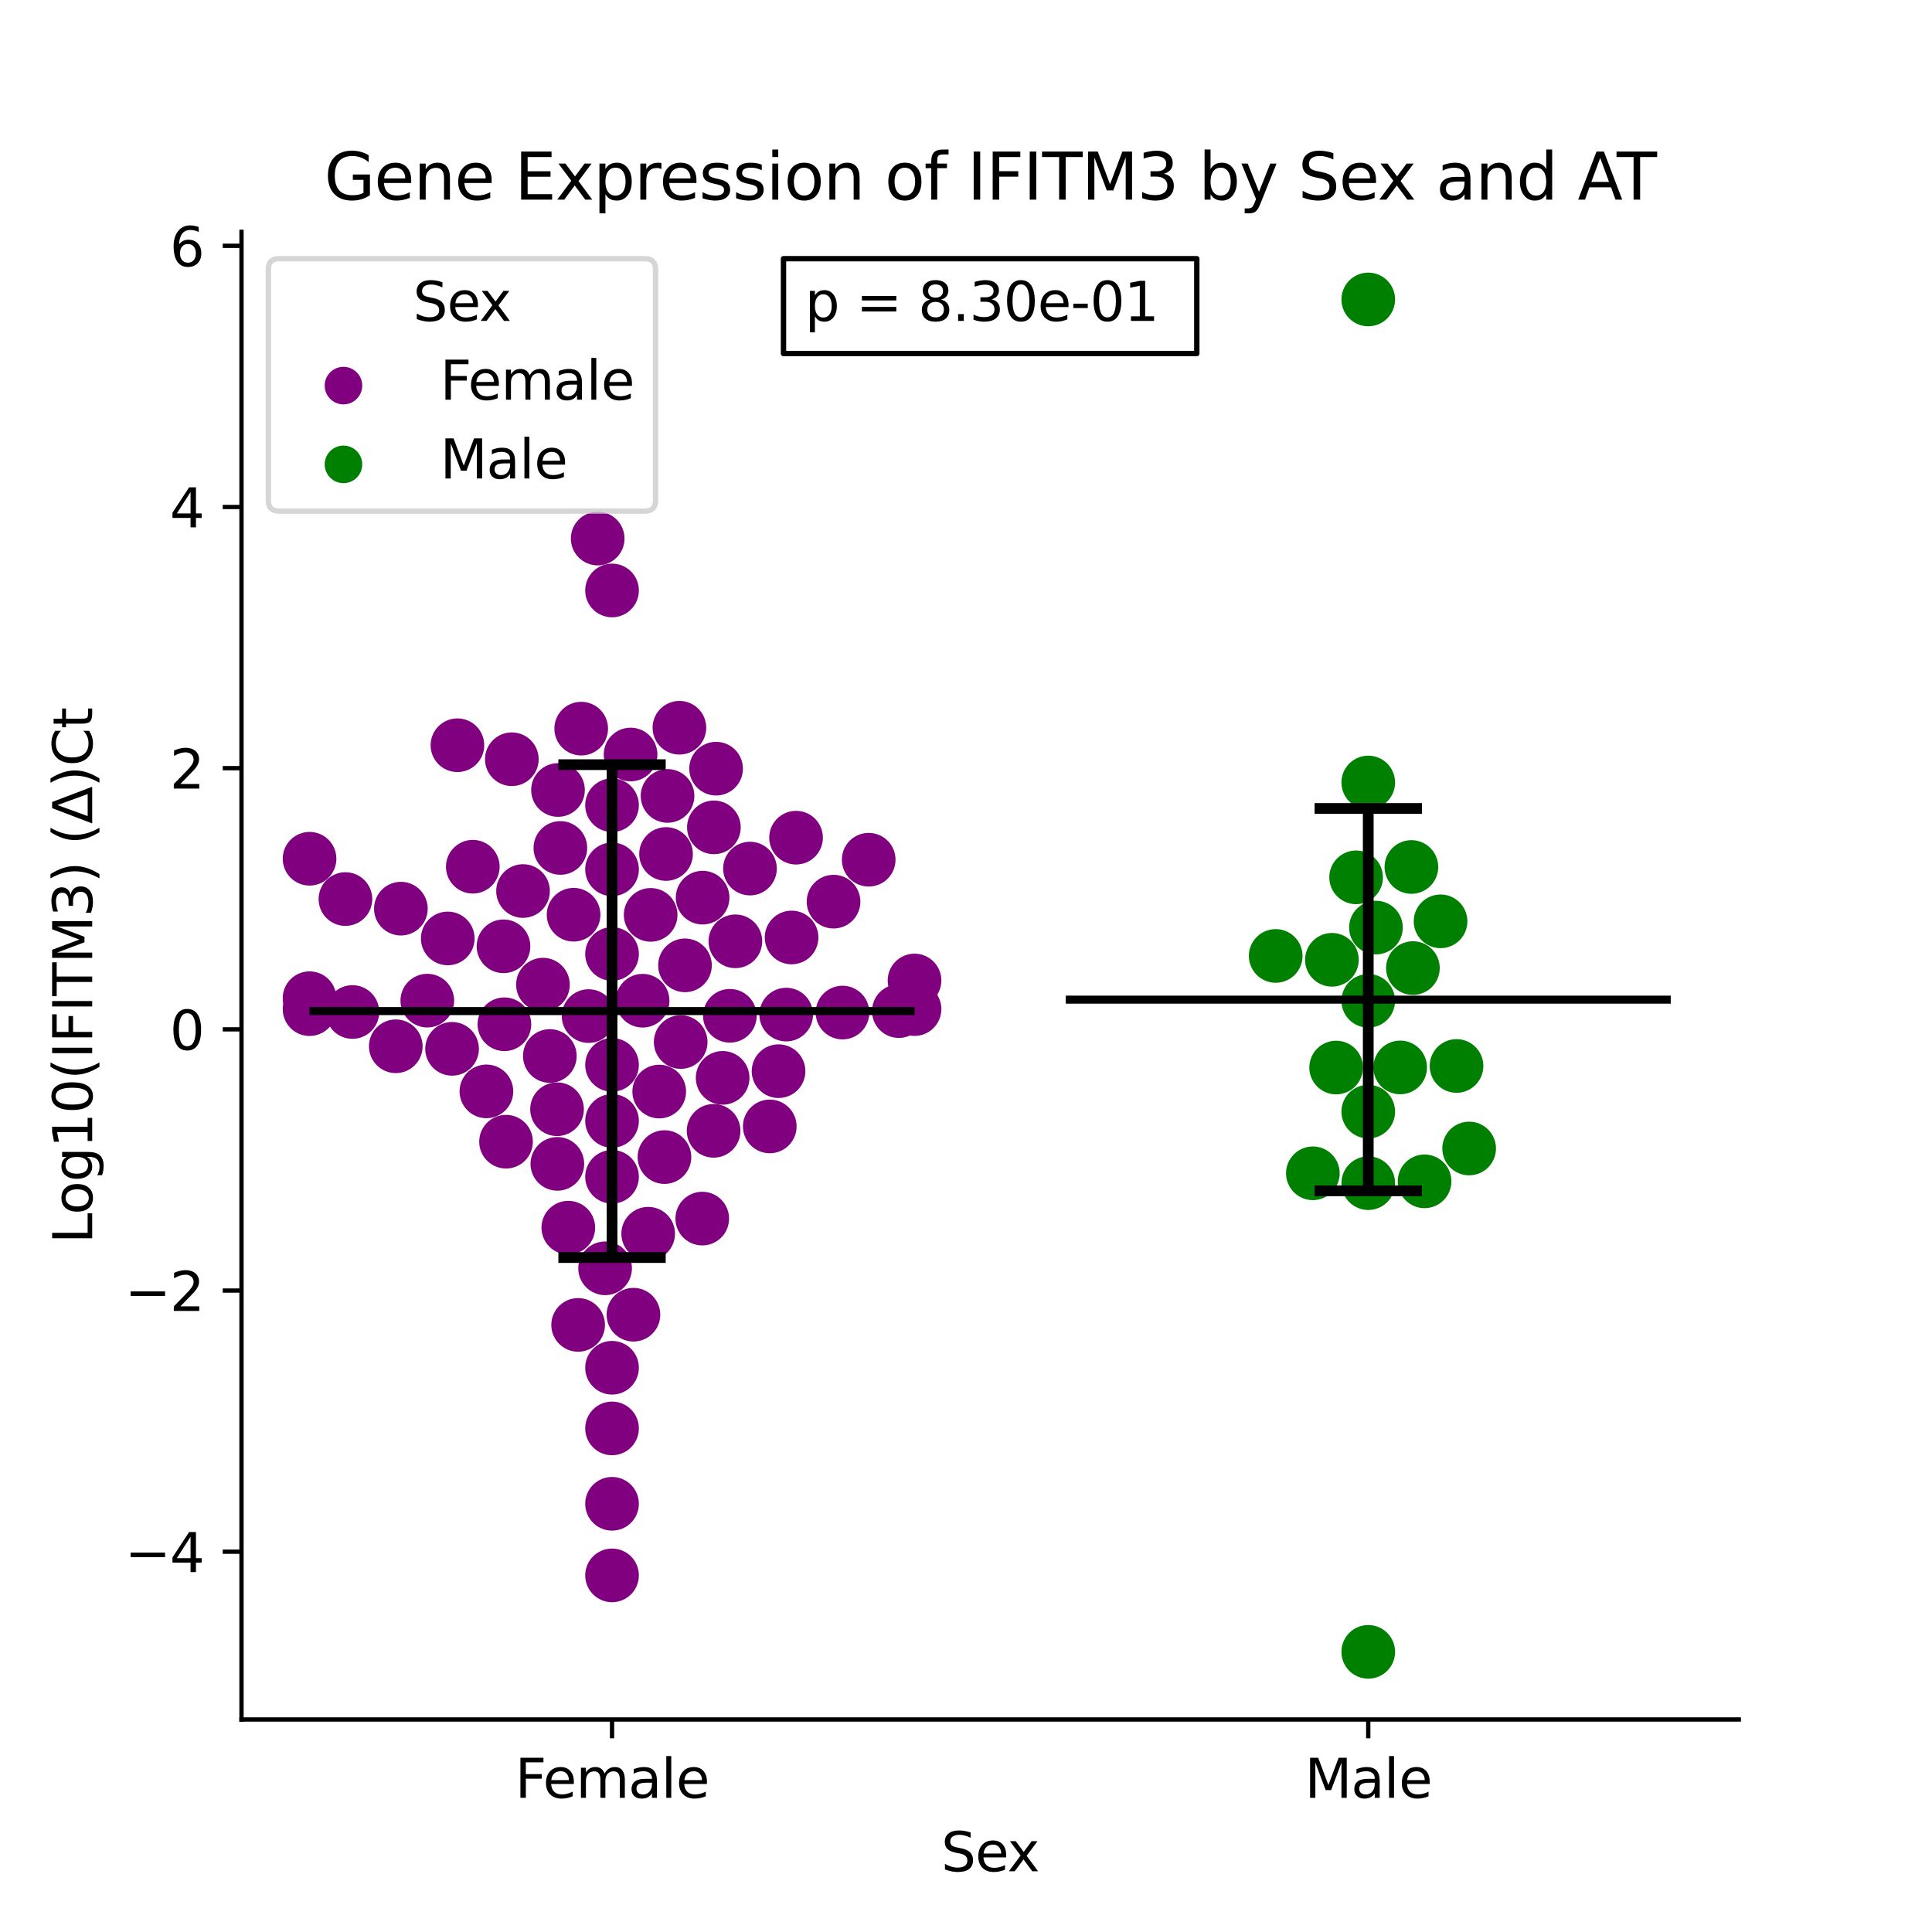 <?xml version="1.0" encoding="utf-8" standalone="no"?>
<!DOCTYPE svg PUBLIC "-//W3C//DTD SVG 1.1//EN"
  "http://www.w3.org/Graphics/SVG/1.1/DTD/svg11.dtd">
<svg xmlns:xlink="http://www.w3.org/1999/xlink" width="360pt" height="360pt" viewBox="0 0 360 360" xmlns="http://www.w3.org/2000/svg" version="1.1">
 <defs>
  <style type="text/css">*{stroke-linejoin: round; stroke-linecap: butt}</style>
 </defs>
 <g id="figure_1">
  <g id="patch_1">
   <path d="M 0 360 
L 360 360 
L 360 0 
L 0 0 
z
" style="fill: #ffffff"/>
  </g>
  <g id="axes_1">
   <g id="patch_2">
    <path d="M 45 320.4 
L 324 320.4 
L 324 43.2 
L 45 43.2 
z
" style="fill: #ffffff"/>
   </g>
   <g id="PathCollection_1">
    <defs>
     <path id="C0_0_97eb71731c" d="M 0 5 
C 1.326 5 2.598 4.473 3.536 3.536 
C 4.473 2.598 5 1.326 5 -0 
C 5 -1.326 4.473 -2.598 3.536 -3.536 
C 2.598 -4.473 1.326 -5 0 -5 
C -1.326 -5 -2.598 -4.473 -3.536 -3.536 
C -4.473 -2.598 -5 -1.326 -5 0 
C -5 1.326 -4.473 2.598 -3.536 3.536 
C -2.598 4.473 -1.326 5 0 5 
z
"/>
    </defs>
    <g clip-path="url(#pa7577d3197)">
     <use xlink:href="#C0_0_97eb71731c" x="85.235" y="138.864" style="fill: #800080"/>
    </g>
    <g clip-path="url(#pa7577d3197)">
     <use xlink:href="#C0_0_97eb71731c" x="79.622" y="186.454" style="fill: #800080"/>
    </g>
    <g clip-path="url(#pa7577d3197)">
     <use xlink:href="#C0_0_97eb71731c" x="95.372" y="141.472" style="fill: #800080"/>
    </g>
    <g clip-path="url(#pa7577d3197)">
     <use xlink:href="#C0_0_97eb71731c" x="145.072" y="199.599" style="fill: #800080"/>
    </g>
    <g clip-path="url(#pa7577d3197)">
     <use xlink:href="#C0_0_97eb71731c" x="121.24" y="170.472" style="fill: #800080"/>
    </g>
    <g clip-path="url(#pa7577d3197)">
     <use xlink:href="#C0_0_97eb71731c" x="104.416" y="158.004" style="fill: #800080"/>
    </g>
    <g clip-path="url(#pa7577d3197)">
     <use xlink:href="#C0_0_97eb71731c" x="155.318" y="168.011" style="fill: #800080"/>
    </g>
    <g clip-path="url(#pa7577d3197)">
     <use xlink:href="#C0_0_97eb71731c" x="133.434" y="143.231" style="fill: #800080"/>
    </g>
    <g clip-path="url(#pa7577d3197)">
     <use xlink:href="#C0_0_97eb71731c" x="114.045" y="110.024" style="fill: #800080"/>
    </g>
    <g clip-path="url(#pa7577d3197)">
     <use xlink:href="#C0_0_97eb71731c" x="73.749" y="194.959" style="fill: #800080"/>
    </g>
    <g clip-path="url(#pa7577d3197)">
     <use xlink:href="#C0_0_97eb71731c" x="57.682" y="188.04" style="fill: #800080"/>
    </g>
    <g clip-path="url(#pa7577d3197)">
     <use xlink:href="#C0_0_97eb71731c" x="88.099" y="161.5" style="fill: #800080"/>
    </g>
    <g clip-path="url(#pa7577d3197)">
     <use xlink:href="#C0_0_97eb71731c" x="127.637" y="179.879" style="fill: #800080"/>
    </g>
    <g clip-path="url(#pa7577d3197)">
     <use xlink:href="#C0_0_97eb71731c" x="133.023" y="154.166" style="fill: #800080"/>
    </g>
    <g clip-path="url(#pa7577d3197)">
     <use xlink:href="#C0_0_97eb71731c" x="83.434" y="174.865" style="fill: #800080"/>
    </g>
    <g clip-path="url(#pa7577d3197)">
     <use xlink:href="#C0_0_97eb71731c" x="114.045" y="177.756" style="fill: #800080"/>
    </g>
    <g clip-path="url(#pa7577d3197)">
     <use xlink:href="#C0_0_97eb71731c" x="114.045" y="254.862" style="fill: #800080"/>
    </g>
    <g clip-path="url(#pa7577d3197)">
     <use xlink:href="#C0_0_97eb71731c" x="114.045" y="293.55" style="fill: #800080"/>
    </g>
    <g clip-path="url(#pa7577d3197)">
     <use xlink:href="#C0_0_97eb71731c" x="65.669" y="188.573" style="fill: #800080"/>
    </g>
    <g clip-path="url(#pa7577d3197)">
     <use xlink:href="#C0_0_97eb71731c" x="103.975" y="147.204" style="fill: #800080"/>
    </g>
    <g clip-path="url(#pa7577d3197)">
     <use xlink:href="#C0_0_97eb71731c" x="97.459" y="166.031" style="fill: #800080"/>
    </g>
    <g clip-path="url(#pa7577d3197)">
     <use xlink:href="#C0_0_97eb71731c" x="135.999" y="189.279" style="fill: #800080"/>
    </g>
    <g clip-path="url(#pa7577d3197)">
     <use xlink:href="#C0_0_97eb71731c" x="103.797" y="206.687" style="fill: #800080"/>
    </g>
    <g clip-path="url(#pa7577d3197)">
     <use xlink:href="#C0_0_97eb71731c" x="146.496" y="189.053" style="fill: #800080"/>
    </g>
    <g clip-path="url(#pa7577d3197)">
     <use xlink:href="#C0_0_97eb71731c" x="139.747" y="161.846" style="fill: #800080"/>
    </g>
    <g clip-path="url(#pa7577d3197)">
     <use xlink:href="#C0_0_97eb71731c" x="102.456" y="196.769" style="fill: #800080"/>
    </g>
    <g clip-path="url(#pa7577d3197)">
     <use xlink:href="#C0_0_97eb71731c" x="90.638" y="203.363" style="fill: #800080"/>
    </g>
    <g clip-path="url(#pa7577d3197)">
     <use xlink:href="#C0_0_97eb71731c" x="64.367" y="167.529" style="fill: #800080"/>
    </g>
    <g clip-path="url(#pa7577d3197)">
     <use xlink:href="#C0_0_97eb71731c" x="114.045" y="280.211" style="fill: #800080"/>
    </g>
    <g clip-path="url(#pa7577d3197)">
     <use xlink:href="#C0_0_97eb71731c" x="124.107" y="159.13" style="fill: #800080"/>
    </g>
    <g clip-path="url(#pa7577d3197)">
     <use xlink:href="#C0_0_97eb71731c" x="130.854" y="227.068" style="fill: #800080"/>
    </g>
    <g clip-path="url(#pa7577d3197)">
     <use xlink:href="#C0_0_97eb71731c" x="112.753" y="236.332" style="fill: #800080"/>
    </g>
    <g clip-path="url(#pa7577d3197)">
     <use xlink:href="#C0_0_97eb71731c" x="114.045" y="266.162" style="fill: #800080"/>
    </g>
    <g clip-path="url(#pa7577d3197)">
     <use xlink:href="#C0_0_97eb71731c" x="161.869" y="160.196" style="fill: #800080"/>
    </g>
    <g clip-path="url(#pa7577d3197)">
     <use xlink:href="#C0_0_97eb71731c" x="114.045" y="150.036" style="fill: #800080"/>
    </g>
    <g clip-path="url(#pa7577d3197)">
     <use xlink:href="#C0_0_97eb71731c" x="118.034" y="244.975" style="fill: #800080"/>
    </g>
    <g clip-path="url(#pa7577d3197)">
     <use xlink:href="#C0_0_97eb71731c" x="111.372" y="100.354" style="fill: #800080"/>
    </g>
    <g clip-path="url(#pa7577d3197)">
     <use xlink:href="#C0_0_97eb71731c" x="120.779" y="229.885" style="fill: #800080"/>
    </g>
    <g clip-path="url(#pa7577d3197)">
     <use xlink:href="#C0_0_97eb71731c" x="74.698" y="169.316" style="fill: #800080"/>
    </g>
    <g clip-path="url(#pa7577d3197)">
     <use xlink:href="#C0_0_97eb71731c" x="124.387" y="148.308" style="fill: #800080"/>
    </g>
    <g clip-path="url(#pa7577d3197)">
     <use xlink:href="#C0_0_97eb71731c" x="117.499" y="140.593" style="fill: #800080"/>
    </g>
    <g clip-path="url(#pa7577d3197)">
     <use xlink:href="#C0_0_97eb71731c" x="93.82" y="176.332" style="fill: #800080"/>
    </g>
    <g clip-path="url(#pa7577d3197)">
     <use xlink:href="#C0_0_97eb71731c" x="108.3" y="135.77" style="fill: #800080"/>
    </g>
    <g clip-path="url(#pa7577d3197)">
     <use xlink:href="#C0_0_97eb71731c" x="122.836" y="203.395" style="fill: #800080"/>
    </g>
    <g clip-path="url(#pa7577d3197)">
     <use xlink:href="#C0_0_97eb71731c" x="167.485" y="188.403" style="fill: #800080"/>
    </g>
    <g clip-path="url(#pa7577d3197)">
     <use xlink:href="#C0_0_97eb71731c" x="137.026" y="175.401" style="fill: #800080"/>
    </g>
    <g clip-path="url(#pa7577d3197)">
     <use xlink:href="#C0_0_97eb71731c" x="148.333" y="156.089" style="fill: #800080"/>
    </g>
    <g clip-path="url(#pa7577d3197)">
     <use xlink:href="#C0_0_97eb71731c" x="130.922" y="167.264" style="fill: #800080"/>
    </g>
    <g clip-path="url(#pa7577d3197)">
     <use xlink:href="#C0_0_97eb71731c" x="147.499" y="174.685" style="fill: #800080"/>
    </g>
    <g clip-path="url(#pa7577d3197)">
     <use xlink:href="#C0_0_97eb71731c" x="109.679" y="189.332" style="fill: #800080"/>
    </g>
    <g clip-path="url(#pa7577d3197)">
     <use xlink:href="#C0_0_97eb71731c" x="123.812" y="215.605" style="fill: #800080"/>
    </g>
    <g clip-path="url(#pa7577d3197)">
     <use xlink:href="#C0_0_97eb71731c" x="101.169" y="183.474" style="fill: #800080"/>
    </g>
    <g clip-path="url(#pa7577d3197)">
     <use xlink:href="#C0_0_97eb71731c" x="170.409" y="188.028" style="fill: #800080"/>
    </g>
    <g clip-path="url(#pa7577d3197)">
     <use xlink:href="#C0_0_97eb71731c" x="126.599" y="135.604" style="fill: #800080"/>
    </g>
    <g clip-path="url(#pa7577d3197)">
     <use xlink:href="#C0_0_97eb71731c" x="57.682" y="160.015" style="fill: #800080"/>
    </g>
    <g clip-path="url(#pa7577d3197)">
     <use xlink:href="#C0_0_97eb71731c" x="93.988" y="190.857" style="fill: #800080"/>
    </g>
    <g clip-path="url(#pa7577d3197)">
     <use xlink:href="#C0_0_97eb71731c" x="105.898" y="228.758" style="fill: #800080"/>
    </g>
    <g clip-path="url(#pa7577d3197)">
     <use xlink:href="#C0_0_97eb71731c" x="170.409" y="182.7" style="fill: #800080"/>
    </g>
    <g clip-path="url(#pa7577d3197)">
     <use xlink:href="#C0_0_97eb71731c" x="143.435" y="209.891" style="fill: #800080"/>
    </g>
    <g clip-path="url(#pa7577d3197)">
     <use xlink:href="#C0_0_97eb71731c" x="156.989" y="188.677" style="fill: #800080"/>
    </g>
    <g clip-path="url(#pa7577d3197)">
     <use xlink:href="#C0_0_97eb71731c" x="114.045" y="219.277" style="fill: #800080"/>
    </g>
    <g clip-path="url(#pa7577d3197)">
     <use xlink:href="#C0_0_97eb71731c" x="84.237" y="195.436" style="fill: #800080"/>
    </g>
    <g clip-path="url(#pa7577d3197)">
     <use xlink:href="#C0_0_97eb71731c" x="132.971" y="210.714" style="fill: #800080"/>
    </g>
    <g clip-path="url(#pa7577d3197)">
     <use xlink:href="#C0_0_97eb71731c" x="114.045" y="198.426" style="fill: #800080"/>
    </g>
    <g clip-path="url(#pa7577d3197)">
     <use xlink:href="#C0_0_97eb71731c" x="114.045" y="161.99" style="fill: #800080"/>
    </g>
    <g clip-path="url(#pa7577d3197)">
     <use xlink:href="#C0_0_97eb71731c" x="107.726" y="246.876" style="fill: #800080"/>
    </g>
    <g clip-path="url(#pa7577d3197)">
     <use xlink:href="#C0_0_97eb71731c" x="103.854" y="216.869" style="fill: #800080"/>
    </g>
    <g clip-path="url(#pa7577d3197)">
     <use xlink:href="#C0_0_97eb71731c" x="114.045" y="208.865" style="fill: #800080"/>
    </g>
    <g clip-path="url(#pa7577d3197)">
     <use xlink:href="#C0_0_97eb71731c" x="94.292" y="212.738" style="fill: #800080"/>
    </g>
    <g clip-path="url(#pa7577d3197)">
     <use xlink:href="#C0_0_97eb71731c" x="134.654" y="200.843" style="fill: #800080"/>
    </g>
    <g clip-path="url(#pa7577d3197)">
     <use xlink:href="#C0_0_97eb71731c" x="119.74" y="186.469" style="fill: #800080"/>
    </g>
    <g clip-path="url(#pa7577d3197)">
     <use xlink:href="#C0_0_97eb71731c" x="106.88" y="170.446" style="fill: #800080"/>
    </g>
    <g clip-path="url(#pa7577d3197)">
     <use xlink:href="#C0_0_97eb71731c" x="57.682" y="186" style="fill: #800080"/>
    </g>
    <g clip-path="url(#pa7577d3197)">
     <use xlink:href="#C0_0_97eb71731c" x="126.838" y="194.166" style="fill: #800080"/>
    </g>
   </g>
   <g id="PathCollection_2">
    <defs>
     <path id="C1_0_fa7de236c2" d="M 0 5 
C 1.326 5 2.598 4.473 3.536 3.536 
C 4.473 2.598 5 1.326 5 -0 
C 5 -1.326 4.473 -2.598 3.536 -3.536 
C 2.598 -4.473 1.326 -5 0 -5 
C -1.326 -5 -2.598 -4.473 -3.536 -3.536 
C -4.473 -2.598 -5 -1.326 -5 0 
C -5 1.326 -4.473 2.598 -3.536 3.536 
C -2.598 4.473 -1.326 5 0 5 
z
"/>
    </defs>
    <g clip-path="url(#pa7577d3197)">
     <use xlink:href="#C1_0_fa7de236c2" x="254.955" y="307.8" style="fill: #008000"/>
    </g>
    <g clip-path="url(#pa7577d3197)">
     <use xlink:href="#C1_0_fa7de236c2" x="262.994" y="161.55" style="fill: #008000"/>
    </g>
    <g clip-path="url(#pa7577d3197)">
     <use xlink:href="#C1_0_fa7de236c2" x="254.955" y="55.8" style="fill: #008000"/>
    </g>
    <g clip-path="url(#pa7577d3197)">
     <use xlink:href="#C1_0_fa7de236c2" x="252.692" y="163.48" style="fill: #008000"/>
    </g>
    <g clip-path="url(#pa7577d3197)">
     <use xlink:href="#C1_0_fa7de236c2" x="237.709" y="178.126" style="fill: #008000"/>
    </g>
    <g clip-path="url(#pa7577d3197)">
     <use xlink:href="#C1_0_fa7de236c2" x="260.905" y="198.899" style="fill: #008000"/>
    </g>
    <g clip-path="url(#pa7577d3197)">
     <use xlink:href="#C1_0_fa7de236c2" x="265.448" y="220.125" style="fill: #008000"/>
    </g>
    <g clip-path="url(#pa7577d3197)">
     <use xlink:href="#C1_0_fa7de236c2" x="263.275" y="180.388" style="fill: #008000"/>
    </g>
    <g clip-path="url(#pa7577d3197)">
     <use xlink:href="#C1_0_fa7de236c2" x="271.401" y="198.627" style="fill: #008000"/>
    </g>
    <g clip-path="url(#pa7577d3197)">
     <use xlink:href="#C1_0_fa7de236c2" x="248.182" y="178.846" style="fill: #008000"/>
    </g>
    <g clip-path="url(#pa7577d3197)">
     <use xlink:href="#C1_0_fa7de236c2" x="268.429" y="171.676" style="fill: #008000"/>
    </g>
    <g clip-path="url(#pa7577d3197)">
     <use xlink:href="#C1_0_fa7de236c2" x="256.388" y="172.84" style="fill: #008000"/>
    </g>
    <g clip-path="url(#pa7577d3197)">
     <use xlink:href="#C1_0_fa7de236c2" x="273.754" y="214.006" style="fill: #008000"/>
    </g>
    <g clip-path="url(#pa7577d3197)">
     <use xlink:href="#C1_0_fa7de236c2" x="254.955" y="145.808" style="fill: #008000"/>
    </g>
    <g clip-path="url(#pa7577d3197)">
     <use xlink:href="#C1_0_fa7de236c2" x="254.955" y="207.139" style="fill: #008000"/>
    </g>
    <g clip-path="url(#pa7577d3197)">
     <use xlink:href="#C1_0_fa7de236c2" x="244.633" y="218.629" style="fill: #008000"/>
    </g>
    <g clip-path="url(#pa7577d3197)">
     <use xlink:href="#C1_0_fa7de236c2" x="254.955" y="220.465" style="fill: #008000"/>
    </g>
    <g clip-path="url(#pa7577d3197)">
     <use xlink:href="#C1_0_fa7de236c2" x="248.972" y="198.921" style="fill: #008000"/>
    </g>
    <g clip-path="url(#pa7577d3197)">
     <use xlink:href="#C1_0_fa7de236c2" x="254.955" y="186.488" style="fill: #008000"/>
    </g>
   </g>
   <g id="PathCollection_3"/>
   <g id="PathCollection_4"/>
   <g id="matplotlib.axis_1">
    <g id="xtick_1">
     <g id="line2d_1">
      <defs>
       <path id="m41c9bd90b4" d="M 0 0 
L 0 3.5 
" style="stroke: #000000; stroke-width: 0.8"/>
      </defs>
      <g>
       <use xlink:href="#m41c9bd90b4" x="114.045" y="320.4" style="stroke: #000000; stroke-width: 0.8"/>
      </g>
     </g>
     <g id="text_1">
      <!-- Female -->
      <g transform="translate(95.968 334.998) scale(0.1 -0.1)">
       <defs>
        <path id="DejaVuSans-46" d="M 628 4666 
L 3309 4666 
L 3309 4134 
L 1259 4134 
L 1259 2759 
L 3109 2759 
L 3109 2228 
L 1259 2228 
L 1259 0 
L 628 0 
L 628 4666 
z
" transform="scale(0.016)"/>
        <path id="DejaVuSans-65" d="M 3597 1894 
L 3597 1613 
L 953 1613 
Q 991 1019 1311 708 
Q 1631 397 2203 397 
Q 2534 397 2845 478 
Q 3156 559 3463 722 
L 3463 178 
Q 3153 47 2828 -22 
Q 2503 -91 2169 -91 
Q 1331 -91 842 396 
Q 353 884 353 1716 
Q 353 2575 817 3079 
Q 1281 3584 2069 3584 
Q 2775 3584 3186 3129 
Q 3597 2675 3597 1894 
z
M 3022 2063 
Q 3016 2534 2758 2815 
Q 2500 3097 2075 3097 
Q 1594 3097 1305 2825 
Q 1016 2553 972 2059 
L 3022 2063 
z
" transform="scale(0.016)"/>
        <path id="DejaVuSans-6d" d="M 3328 2828 
Q 3544 3216 3844 3400 
Q 4144 3584 4550 3584 
Q 5097 3584 5394 3201 
Q 5691 2819 5691 2113 
L 5691 0 
L 5113 0 
L 5113 2094 
Q 5113 2597 4934 2840 
Q 4756 3084 4391 3084 
Q 3944 3084 3684 2787 
Q 3425 2491 3425 1978 
L 3425 0 
L 2847 0 
L 2847 2094 
Q 2847 2600 2669 2842 
Q 2491 3084 2119 3084 
Q 1678 3084 1418 2786 
Q 1159 2488 1159 1978 
L 1159 0 
L 581 0 
L 581 3500 
L 1159 3500 
L 1159 2956 
Q 1356 3278 1631 3431 
Q 1906 3584 2284 3584 
Q 2666 3584 2933 3390 
Q 3200 3197 3328 2828 
z
" transform="scale(0.016)"/>
        <path id="DejaVuSans-61" d="M 2194 1759 
Q 1497 1759 1228 1600 
Q 959 1441 959 1056 
Q 959 750 1161 570 
Q 1363 391 1709 391 
Q 2188 391 2477 730 
Q 2766 1069 2766 1631 
L 2766 1759 
L 2194 1759 
z
M 3341 1997 
L 3341 0 
L 2766 0 
L 2766 531 
Q 2569 213 2275 61 
Q 1981 -91 1556 -91 
Q 1019 -91 701 211 
Q 384 513 384 1019 
Q 384 1609 779 1909 
Q 1175 2209 1959 2209 
L 2766 2209 
L 2766 2266 
Q 2766 2663 2505 2880 
Q 2244 3097 1772 3097 
Q 1472 3097 1187 3025 
Q 903 2953 641 2809 
L 641 3341 
Q 956 3463 1253 3523 
Q 1550 3584 1831 3584 
Q 2591 3584 2966 3190 
Q 3341 2797 3341 1997 
z
" transform="scale(0.016)"/>
        <path id="DejaVuSans-6c" d="M 603 4863 
L 1178 4863 
L 1178 0 
L 603 0 
L 603 4863 
z
" transform="scale(0.016)"/>
       </defs>
       <use xlink:href="#DejaVuSans-46"/>
       <use xlink:href="#DejaVuSans-65" x="52.02"/>
       <use xlink:href="#DejaVuSans-6d" x="113.543"/>
       <use xlink:href="#DejaVuSans-61" x="210.955"/>
       <use xlink:href="#DejaVuSans-6c" x="272.234"/>
       <use xlink:href="#DejaVuSans-65" x="300.018"/>
      </g>
     </g>
    </g>
    <g id="xtick_2">
     <g id="line2d_2">
      <g>
       <use xlink:href="#m41c9bd90b4" x="254.955" y="320.4" style="stroke: #000000; stroke-width: 0.8"/>
      </g>
     </g>
     <g id="text_2">
      <!-- Male -->
      <g transform="translate(243.111 334.998) scale(0.1 -0.1)">
       <defs>
        <path id="DejaVuSans-4d" d="M 628 4666 
L 1569 4666 
L 2759 1491 
L 3956 4666 
L 4897 4666 
L 4897 0 
L 4281 0 
L 4281 4097 
L 3078 897 
L 2444 897 
L 1241 4097 
L 1241 0 
L 628 0 
L 628 4666 
z
" transform="scale(0.016)"/>
       </defs>
       <use xlink:href="#DejaVuSans-4d"/>
       <use xlink:href="#DejaVuSans-61" x="86.279"/>
       <use xlink:href="#DejaVuSans-6c" x="147.559"/>
       <use xlink:href="#DejaVuSans-65" x="175.342"/>
      </g>
     </g>
    </g>
    <g id="text_3">
     <!-- Sex -->
     <g transform="translate(175.377 348.677) scale(0.1 -0.1)">
      <defs>
       <path id="DejaVuSans-53" d="M 3425 4513 
L 3425 3897 
Q 3066 4069 2747 4153 
Q 2428 4238 2131 4238 
Q 1616 4238 1336 4038 
Q 1056 3838 1056 3469 
Q 1056 3159 1242 3001 
Q 1428 2844 1947 2747 
L 2328 2669 
Q 3034 2534 3370 2195 
Q 3706 1856 3706 1288 
Q 3706 609 3251 259 
Q 2797 -91 1919 -91 
Q 1588 -91 1214 -16 
Q 841 59 441 206 
L 441 856 
Q 825 641 1194 531 
Q 1563 422 1919 422 
Q 2459 422 2753 634 
Q 3047 847 3047 1241 
Q 3047 1584 2836 1778 
Q 2625 1972 2144 2069 
L 1759 2144 
Q 1053 2284 737 2584 
Q 422 2884 422 3419 
Q 422 4038 858 4394 
Q 1294 4750 2059 4750 
Q 2388 4750 2728 4690 
Q 3069 4631 3425 4513 
z
" transform="scale(0.016)"/>
       <path id="DejaVuSans-78" d="M 3513 3500 
L 2247 1797 
L 3578 0 
L 2900 0 
L 1881 1375 
L 863 0 
L 184 0 
L 1544 1831 
L 300 3500 
L 978 3500 
L 1906 2253 
L 2834 3500 
L 3513 3500 
z
" transform="scale(0.016)"/>
      </defs>
      <use xlink:href="#DejaVuSans-53"/>
      <use xlink:href="#DejaVuSans-65" x="63.477"/>
      <use xlink:href="#DejaVuSans-78" x="123.25"/>
     </g>
    </g>
   </g>
   <g id="matplotlib.axis_2">
    <g id="ytick_1">
     <g id="line2d_3">
      <defs>
       <path id="m187a5373b5" d="M 0 0 
L -3.5 0 
" style="stroke: #000000; stroke-width: 0.8"/>
      </defs>
      <g>
       <use xlink:href="#m187a5373b5" x="45" y="289.139" style="stroke: #000000; stroke-width: 0.8"/>
      </g>
     </g>
     <g id="text_4">
      <!-- −4 -->
      <g transform="translate(23.258 292.938) scale(0.1 -0.1)">
       <defs>
        <path id="DejaVuSans-2212" d="M 678 2272 
L 4684 2272 
L 4684 1741 
L 678 1741 
L 678 2272 
z
" transform="scale(0.016)"/>
        <path id="DejaVuSans-34" d="M 2419 4116 
L 825 1625 
L 2419 1625 
L 2419 4116 
z
M 2253 4666 
L 3047 4666 
L 3047 1625 
L 3713 1625 
L 3713 1100 
L 3047 1100 
L 3047 0 
L 2419 0 
L 2419 1100 
L 313 1100 
L 313 1709 
L 2253 4666 
z
" transform="scale(0.016)"/>
       </defs>
       <use xlink:href="#DejaVuSans-2212"/>
       <use xlink:href="#DejaVuSans-34" x="83.789"/>
      </g>
     </g>
    </g>
    <g id="ytick_2">
     <g id="line2d_4">
      <g>
       <use xlink:href="#m187a5373b5" x="45" y="240.472" style="stroke: #000000; stroke-width: 0.8"/>
      </g>
     </g>
     <g id="text_5">
      <!-- −2 -->
      <g transform="translate(23.258 244.271) scale(0.1 -0.1)">
       <defs>
        <path id="DejaVuSans-32" d="M 1228 531 
L 3431 531 
L 3431 0 
L 469 0 
L 469 531 
Q 828 903 1448 1529 
Q 2069 2156 2228 2338 
Q 2531 2678 2651 2914 
Q 2772 3150 2772 3378 
Q 2772 3750 2511 3984 
Q 2250 4219 1831 4219 
Q 1534 4219 1204 4116 
Q 875 4013 500 3803 
L 500 4441 
Q 881 4594 1212 4672 
Q 1544 4750 1819 4750 
Q 2544 4750 2975 4387 
Q 3406 4025 3406 3419 
Q 3406 3131 3298 2873 
Q 3191 2616 2906 2266 
Q 2828 2175 2409 1742 
Q 1991 1309 1228 531 
z
" transform="scale(0.016)"/>
       </defs>
       <use xlink:href="#DejaVuSans-2212"/>
       <use xlink:href="#DejaVuSans-32" x="83.789"/>
      </g>
     </g>
    </g>
    <g id="ytick_3">
     <g id="line2d_5">
      <g>
       <use xlink:href="#m187a5373b5" x="45" y="191.804" style="stroke: #000000; stroke-width: 0.8"/>
      </g>
     </g>
     <g id="text_6">
      <!-- 0 -->
      <g transform="translate(31.637 195.604) scale(0.1 -0.1)">
       <defs>
        <path id="DejaVuSans-30" d="M 2034 4250 
Q 1547 4250 1301 3770 
Q 1056 3291 1056 2328 
Q 1056 1369 1301 889 
Q 1547 409 2034 409 
Q 2525 409 2770 889 
Q 3016 1369 3016 2328 
Q 3016 3291 2770 3770 
Q 2525 4250 2034 4250 
z
M 2034 4750 
Q 2819 4750 3233 4129 
Q 3647 3509 3647 2328 
Q 3647 1150 3233 529 
Q 2819 -91 2034 -91 
Q 1250 -91 836 529 
Q 422 1150 422 2328 
Q 422 3509 836 4129 
Q 1250 4750 2034 4750 
z
" transform="scale(0.016)"/>
       </defs>
       <use xlink:href="#DejaVuSans-30"/>
      </g>
     </g>
    </g>
    <g id="ytick_4">
     <g id="line2d_6">
      <g>
       <use xlink:href="#m187a5373b5" x="45" y="143.137" style="stroke: #000000; stroke-width: 0.8"/>
      </g>
     </g>
     <g id="text_7">
      <!-- 2 -->
      <g transform="translate(31.637 146.936) scale(0.1 -0.1)">
       <use xlink:href="#DejaVuSans-32"/>
      </g>
     </g>
    </g>
    <g id="ytick_5">
     <g id="line2d_7">
      <g>
       <use xlink:href="#m187a5373b5" x="45" y="94.47" style="stroke: #000000; stroke-width: 0.8"/>
      </g>
     </g>
     <g id="text_8">
      <!-- 4 -->
      <g transform="translate(31.637 98.269) scale(0.1 -0.1)">
       <use xlink:href="#DejaVuSans-34"/>
      </g>
     </g>
    </g>
    <g id="ytick_6">
     <g id="line2d_8">
      <g>
       <use xlink:href="#m187a5373b5" x="45" y="45.802" style="stroke: #000000; stroke-width: 0.8"/>
      </g>
     </g>
     <g id="text_9">
      <!-- 6 -->
      <g transform="translate(31.637 49.602) scale(0.1 -0.1)">
       <defs>
        <path id="DejaVuSans-36" d="M 2113 2584 
Q 1688 2584 1439 2293 
Q 1191 2003 1191 1497 
Q 1191 994 1439 701 
Q 1688 409 2113 409 
Q 2538 409 2786 701 
Q 3034 994 3034 1497 
Q 3034 2003 2786 2293 
Q 2538 2584 2113 2584 
z
M 3366 4563 
L 3366 3988 
Q 3128 4100 2886 4159 
Q 2644 4219 2406 4219 
Q 1781 4219 1451 3797 
Q 1122 3375 1075 2522 
Q 1259 2794 1537 2939 
Q 1816 3084 2150 3084 
Q 2853 3084 3261 2657 
Q 3669 2231 3669 1497 
Q 3669 778 3244 343 
Q 2819 -91 2113 -91 
Q 1303 -91 875 529 
Q 447 1150 447 2328 
Q 447 3434 972 4092 
Q 1497 4750 2381 4750 
Q 2619 4750 2861 4703 
Q 3103 4656 3366 4563 
z
" transform="scale(0.016)"/>
       </defs>
       <use xlink:href="#DejaVuSans-36"/>
      </g>
     </g>
    </g>
    <g id="text_10">
     <!-- Log10(IFITM3) (Δ)Ct -->
     <g transform="translate(17.178 231.734) rotate(-90) scale(0.1 -0.1)">
      <defs>
       <path id="DejaVuSans-4c" d="M 628 4666 
L 1259 4666 
L 1259 531 
L 3531 531 
L 3531 0 
L 628 0 
L 628 4666 
z
" transform="scale(0.016)"/>
       <path id="DejaVuSans-6f" d="M 1959 3097 
Q 1497 3097 1228 2736 
Q 959 2375 959 1747 
Q 959 1119 1226 758 
Q 1494 397 1959 397 
Q 2419 397 2687 759 
Q 2956 1122 2956 1747 
Q 2956 2369 2687 2733 
Q 2419 3097 1959 3097 
z
M 1959 3584 
Q 2709 3584 3137 3096 
Q 3566 2609 3566 1747 
Q 3566 888 3137 398 
Q 2709 -91 1959 -91 
Q 1206 -91 779 398 
Q 353 888 353 1747 
Q 353 2609 779 3096 
Q 1206 3584 1959 3584 
z
" transform="scale(0.016)"/>
       <path id="DejaVuSans-67" d="M 2906 1791 
Q 2906 2416 2648 2759 
Q 2391 3103 1925 3103 
Q 1463 3103 1205 2759 
Q 947 2416 947 1791 
Q 947 1169 1205 825 
Q 1463 481 1925 481 
Q 2391 481 2648 825 
Q 2906 1169 2906 1791 
z
M 3481 434 
Q 3481 -459 3084 -895 
Q 2688 -1331 1869 -1331 
Q 1566 -1331 1297 -1286 
Q 1028 -1241 775 -1147 
L 775 -588 
Q 1028 -725 1275 -790 
Q 1522 -856 1778 -856 
Q 2344 -856 2625 -561 
Q 2906 -266 2906 331 
L 2906 616 
Q 2728 306 2450 153 
Q 2172 0 1784 0 
Q 1141 0 747 490 
Q 353 981 353 1791 
Q 353 2603 747 3093 
Q 1141 3584 1784 3584 
Q 2172 3584 2450 3431 
Q 2728 3278 2906 2969 
L 2906 3500 
L 3481 3500 
L 3481 434 
z
" transform="scale(0.016)"/>
       <path id="DejaVuSans-31" d="M 794 531 
L 1825 531 
L 1825 4091 
L 703 3866 
L 703 4441 
L 1819 4666 
L 2450 4666 
L 2450 531 
L 3481 531 
L 3481 0 
L 794 0 
L 794 531 
z
" transform="scale(0.016)"/>
       <path id="DejaVuSans-28" d="M 1984 4856 
Q 1566 4138 1362 3434 
Q 1159 2731 1159 2009 
Q 1159 1288 1364 580 
Q 1569 -128 1984 -844 
L 1484 -844 
Q 1016 -109 783 600 
Q 550 1309 550 2009 
Q 550 2706 781 3412 
Q 1013 4119 1484 4856 
L 1984 4856 
z
" transform="scale(0.016)"/>
       <path id="DejaVuSans-49" d="M 628 4666 
L 1259 4666 
L 1259 0 
L 628 0 
L 628 4666 
z
" transform="scale(0.016)"/>
       <path id="DejaVuSans-54" d="M -19 4666 
L 3928 4666 
L 3928 4134 
L 2272 4134 
L 2272 0 
L 1638 0 
L 1638 4134 
L -19 4134 
L -19 4666 
z
" transform="scale(0.016)"/>
       <path id="DejaVuSans-33" d="M 2597 2516 
Q 3050 2419 3304 2112 
Q 3559 1806 3559 1356 
Q 3559 666 3084 287 
Q 2609 -91 1734 -91 
Q 1441 -91 1130 -33 
Q 819 25 488 141 
L 488 750 
Q 750 597 1062 519 
Q 1375 441 1716 441 
Q 2309 441 2620 675 
Q 2931 909 2931 1356 
Q 2931 1769 2642 2001 
Q 2353 2234 1838 2234 
L 1294 2234 
L 1294 2753 
L 1863 2753 
Q 2328 2753 2575 2939 
Q 2822 3125 2822 3475 
Q 2822 3834 2567 4026 
Q 2313 4219 1838 4219 
Q 1578 4219 1281 4162 
Q 984 4106 628 3988 
L 628 4550 
Q 988 4650 1302 4700 
Q 1616 4750 1894 4750 
Q 2613 4750 3031 4423 
Q 3450 4097 3450 3541 
Q 3450 3153 3228 2886 
Q 3006 2619 2597 2516 
z
" transform="scale(0.016)"/>
       <path id="DejaVuSans-29" d="M 513 4856 
L 1013 4856 
Q 1481 4119 1714 3412 
Q 1947 2706 1947 2009 
Q 1947 1309 1714 600 
Q 1481 -109 1013 -844 
L 513 -844 
Q 928 -128 1133 580 
Q 1338 1288 1338 2009 
Q 1338 2731 1133 3434 
Q 928 4138 513 4856 
z
" transform="scale(0.016)"/>
       <path id="DejaVuSans-20" transform="scale(0.016)"/>
       <path id="DejaVuSans-394" d="M 2188 4044 
L 906 525 
L 3472 525 
L 2188 4044 
z
M 50 0 
L 1831 4666 
L 2547 4666 
L 4325 0 
L 50 0 
z
" transform="scale(0.016)"/>
       <path id="DejaVuSans-43" d="M 4122 4306 
L 4122 3641 
Q 3803 3938 3442 4084 
Q 3081 4231 2675 4231 
Q 1875 4231 1450 3742 
Q 1025 3253 1025 2328 
Q 1025 1406 1450 917 
Q 1875 428 2675 428 
Q 3081 428 3442 575 
Q 3803 722 4122 1019 
L 4122 359 
Q 3791 134 3420 21 
Q 3050 -91 2638 -91 
Q 1578 -91 968 557 
Q 359 1206 359 2328 
Q 359 3453 968 4101 
Q 1578 4750 2638 4750 
Q 3056 4750 3426 4639 
Q 3797 4528 4122 4306 
z
" transform="scale(0.016)"/>
       <path id="DejaVuSans-74" d="M 1172 4494 
L 1172 3500 
L 2356 3500 
L 2356 3053 
L 1172 3053 
L 1172 1153 
Q 1172 725 1289 603 
Q 1406 481 1766 481 
L 2356 481 
L 2356 0 
L 1766 0 
Q 1100 0 847 248 
Q 594 497 594 1153 
L 594 3053 
L 172 3053 
L 172 3500 
L 594 3500 
L 594 4494 
L 1172 4494 
z
" transform="scale(0.016)"/>
      </defs>
      <use xlink:href="#DejaVuSans-4c"/>
      <use xlink:href="#DejaVuSans-6f" x="53.963"/>
      <use xlink:href="#DejaVuSans-67" x="115.145"/>
      <use xlink:href="#DejaVuSans-31" x="178.621"/>
      <use xlink:href="#DejaVuSans-30" x="242.244"/>
      <use xlink:href="#DejaVuSans-28" x="305.867"/>
      <use xlink:href="#DejaVuSans-49" x="344.881"/>
      <use xlink:href="#DejaVuSans-46" x="374.373"/>
      <use xlink:href="#DejaVuSans-49" x="431.893"/>
      <use xlink:href="#DejaVuSans-54" x="461.385"/>
      <use xlink:href="#DejaVuSans-4d" x="522.469"/>
      <use xlink:href="#DejaVuSans-33" x="608.748"/>
      <use xlink:href="#DejaVuSans-29" x="672.371"/>
      <use xlink:href="#DejaVuSans-20" x="711.385"/>
      <use xlink:href="#DejaVuSans-28" x="743.172"/>
      <use xlink:href="#DejaVuSans-394" x="782.186"/>
      <use xlink:href="#DejaVuSans-29" x="850.594"/>
      <use xlink:href="#DejaVuSans-43" x="889.607"/>
      <use xlink:href="#DejaVuSans-74" x="959.432"/>
     </g>
    </g>
   </g>
   <g id="LineCollection_1">
    <path d="M 114.045 234.32 
L 114.045 142.482 
" clip-path="url(#pa7577d3197)" style="fill: none; stroke: #000000; stroke-width: 2"/>
   </g>
   <g id="line2d_9">
    <defs>
     <path id="m36feb74b2f" d="M 10 0 
L -10 -0 
" style="stroke: #000000; stroke-width: 2"/>
    </defs>
    <g clip-path="url(#pa7577d3197)">
     <use xlink:href="#m36feb74b2f" x="114.045" y="234.32" style="stroke: #000000; stroke-width: 2"/>
    </g>
   </g>
   <g id="line2d_10">
    <g clip-path="url(#pa7577d3197)">
     <use xlink:href="#m36feb74b2f" x="114.045" y="142.482" style="stroke: #000000; stroke-width: 2"/>
    </g>
   </g>
   <g id="LineCollection_2">
    <path d="M 254.955 221.893 
L 254.955 150.648 
" clip-path="url(#pa7577d3197)" style="fill: none; stroke: #000000; stroke-width: 2"/>
   </g>
   <g id="line2d_11">
    <g clip-path="url(#pa7577d3197)">
     <use xlink:href="#m36feb74b2f" x="254.955" y="221.893" style="stroke: #000000; stroke-width: 2"/>
    </g>
   </g>
   <g id="line2d_12">
    <g clip-path="url(#pa7577d3197)">
     <use xlink:href="#m36feb74b2f" x="254.955" y="150.648" style="stroke: #000000; stroke-width: 2"/>
    </g>
   </g>
   <g id="LineCollection_3">
    <path d="M 57.682 188.401 
L 170.409 188.401 
" clip-path="url(#pa7577d3197)" style="fill: none; stroke: #000000; stroke-width: 1.5"/>
   </g>
   <g id="LineCollection_4">
    <path d="M 198.591 186.27 
L 311.318 186.27 
" clip-path="url(#pa7577d3197)" style="fill: none; stroke: #000000; stroke-width: 1.5"/>
   </g>
   <g id="patch_3">
    <path d="M 45 320.4 
L 45 43.2 
" style="fill: none; stroke: #000000; stroke-width: 0.8; stroke-linejoin: miter; stroke-linecap: square"/>
   </g>
   <g id="patch_4">
    <path d="M 45 320.4 
L 324 320.4 
" style="fill: none; stroke: #000000; stroke-width: 0.8; stroke-linejoin: miter; stroke-linecap: square"/>
   </g>
   <g id="text_11">
    <!-- Gene Expression of IFITM3 by Sex and AT -->
    <g transform="translate(60.416 37.2) scale(0.12 -0.12)">
     <defs>
      <path id="DejaVuSans-47" d="M 3809 666 
L 3809 1919 
L 2778 1919 
L 2778 2438 
L 4434 2438 
L 4434 434 
Q 4069 175 3628 42 
Q 3188 -91 2688 -91 
Q 1594 -91 976 548 
Q 359 1188 359 2328 
Q 359 3472 976 4111 
Q 1594 4750 2688 4750 
Q 3144 4750 3555 4637 
Q 3966 4525 4313 4306 
L 4313 3634 
Q 3963 3931 3569 4081 
Q 3175 4231 2741 4231 
Q 1884 4231 1454 3753 
Q 1025 3275 1025 2328 
Q 1025 1384 1454 906 
Q 1884 428 2741 428 
Q 3075 428 3337 486 
Q 3600 544 3809 666 
z
" transform="scale(0.016)"/>
      <path id="DejaVuSans-6e" d="M 3513 2113 
L 3513 0 
L 2938 0 
L 2938 2094 
Q 2938 2591 2744 2837 
Q 2550 3084 2163 3084 
Q 1697 3084 1428 2787 
Q 1159 2491 1159 1978 
L 1159 0 
L 581 0 
L 581 3500 
L 1159 3500 
L 1159 2956 
Q 1366 3272 1645 3428 
Q 1925 3584 2291 3584 
Q 2894 3584 3203 3211 
Q 3513 2838 3513 2113 
z
" transform="scale(0.016)"/>
      <path id="DejaVuSans-45" d="M 628 4666 
L 3578 4666 
L 3578 4134 
L 1259 4134 
L 1259 2753 
L 3481 2753 
L 3481 2222 
L 1259 2222 
L 1259 531 
L 3634 531 
L 3634 0 
L 628 0 
L 628 4666 
z
" transform="scale(0.016)"/>
      <path id="DejaVuSans-70" d="M 1159 525 
L 1159 -1331 
L 581 -1331 
L 581 3500 
L 1159 3500 
L 1159 2969 
Q 1341 3281 1617 3432 
Q 1894 3584 2278 3584 
Q 2916 3584 3314 3078 
Q 3713 2572 3713 1747 
Q 3713 922 3314 415 
Q 2916 -91 2278 -91 
Q 1894 -91 1617 61 
Q 1341 213 1159 525 
z
M 3116 1747 
Q 3116 2381 2855 2742 
Q 2594 3103 2138 3103 
Q 1681 3103 1420 2742 
Q 1159 2381 1159 1747 
Q 1159 1113 1420 752 
Q 1681 391 2138 391 
Q 2594 391 2855 752 
Q 3116 1113 3116 1747 
z
" transform="scale(0.016)"/>
      <path id="DejaVuSans-72" d="M 2631 2963 
Q 2534 3019 2420 3045 
Q 2306 3072 2169 3072 
Q 1681 3072 1420 2755 
Q 1159 2438 1159 1844 
L 1159 0 
L 581 0 
L 581 3500 
L 1159 3500 
L 1159 2956 
Q 1341 3275 1631 3429 
Q 1922 3584 2338 3584 
Q 2397 3584 2469 3576 
Q 2541 3569 2628 3553 
L 2631 2963 
z
" transform="scale(0.016)"/>
      <path id="DejaVuSans-73" d="M 2834 3397 
L 2834 2853 
Q 2591 2978 2328 3040 
Q 2066 3103 1784 3103 
Q 1356 3103 1142 2972 
Q 928 2841 928 2578 
Q 928 2378 1081 2264 
Q 1234 2150 1697 2047 
L 1894 2003 
Q 2506 1872 2764 1633 
Q 3022 1394 3022 966 
Q 3022 478 2636 193 
Q 2250 -91 1575 -91 
Q 1294 -91 989 -36 
Q 684 19 347 128 
L 347 722 
Q 666 556 975 473 
Q 1284 391 1588 391 
Q 1994 391 2212 530 
Q 2431 669 2431 922 
Q 2431 1156 2273 1281 
Q 2116 1406 1581 1522 
L 1381 1569 
Q 847 1681 609 1914 
Q 372 2147 372 2553 
Q 372 3047 722 3315 
Q 1072 3584 1716 3584 
Q 2034 3584 2315 3537 
Q 2597 3491 2834 3397 
z
" transform="scale(0.016)"/>
      <path id="DejaVuSans-69" d="M 603 3500 
L 1178 3500 
L 1178 0 
L 603 0 
L 603 3500 
z
M 603 4863 
L 1178 4863 
L 1178 4134 
L 603 4134 
L 603 4863 
z
" transform="scale(0.016)"/>
      <path id="DejaVuSans-66" d="M 2375 4863 
L 2375 4384 
L 1825 4384 
Q 1516 4384 1395 4259 
Q 1275 4134 1275 3809 
L 1275 3500 
L 2222 3500 
L 2222 3053 
L 1275 3053 
L 1275 0 
L 697 0 
L 697 3053 
L 147 3053 
L 147 3500 
L 697 3500 
L 697 3744 
Q 697 4328 969 4595 
Q 1241 4863 1831 4863 
L 2375 4863 
z
" transform="scale(0.016)"/>
      <path id="DejaVuSans-62" d="M 3116 1747 
Q 3116 2381 2855 2742 
Q 2594 3103 2138 3103 
Q 1681 3103 1420 2742 
Q 1159 2381 1159 1747 
Q 1159 1113 1420 752 
Q 1681 391 2138 391 
Q 2594 391 2855 752 
Q 3116 1113 3116 1747 
z
M 1159 2969 
Q 1341 3281 1617 3432 
Q 1894 3584 2278 3584 
Q 2916 3584 3314 3078 
Q 3713 2572 3713 1747 
Q 3713 922 3314 415 
Q 2916 -91 2278 -91 
Q 1894 -91 1617 61 
Q 1341 213 1159 525 
L 1159 0 
L 581 0 
L 581 4863 
L 1159 4863 
L 1159 2969 
z
" transform="scale(0.016)"/>
      <path id="DejaVuSans-79" d="M 2059 -325 
Q 1816 -950 1584 -1140 
Q 1353 -1331 966 -1331 
L 506 -1331 
L 506 -850 
L 844 -850 
Q 1081 -850 1212 -737 
Q 1344 -625 1503 -206 
L 1606 56 
L 191 3500 
L 800 3500 
L 1894 763 
L 2988 3500 
L 3597 3500 
L 2059 -325 
z
" transform="scale(0.016)"/>
      <path id="DejaVuSans-64" d="M 2906 2969 
L 2906 4863 
L 3481 4863 
L 3481 0 
L 2906 0 
L 2906 525 
Q 2725 213 2448 61 
Q 2172 -91 1784 -91 
Q 1150 -91 751 415 
Q 353 922 353 1747 
Q 353 2572 751 3078 
Q 1150 3584 1784 3584 
Q 2172 3584 2448 3432 
Q 2725 3281 2906 2969 
z
M 947 1747 
Q 947 1113 1208 752 
Q 1469 391 1925 391 
Q 2381 391 2643 752 
Q 2906 1113 2906 1747 
Q 2906 2381 2643 2742 
Q 2381 3103 1925 3103 
Q 1469 3103 1208 2742 
Q 947 2381 947 1747 
z
" transform="scale(0.016)"/>
      <path id="DejaVuSans-41" d="M 2188 4044 
L 1331 1722 
L 3047 1722 
L 2188 4044 
z
M 1831 4666 
L 2547 4666 
L 4325 0 
L 3669 0 
L 3244 1197 
L 1141 1197 
L 716 0 
L 50 0 
L 1831 4666 
z
" transform="scale(0.016)"/>
     </defs>
     <use xlink:href="#DejaVuSans-47"/>
     <use xlink:href="#DejaVuSans-65" x="77.49"/>
     <use xlink:href="#DejaVuSans-6e" x="139.014"/>
     <use xlink:href="#DejaVuSans-65" x="202.393"/>
     <use xlink:href="#DejaVuSans-20" x="263.916"/>
     <use xlink:href="#DejaVuSans-45" x="295.703"/>
     <use xlink:href="#DejaVuSans-78" x="358.887"/>
     <use xlink:href="#DejaVuSans-70" x="418.066"/>
     <use xlink:href="#DejaVuSans-72" x="481.543"/>
     <use xlink:href="#DejaVuSans-65" x="520.406"/>
     <use xlink:href="#DejaVuSans-73" x="581.93"/>
     <use xlink:href="#DejaVuSans-73" x="634.029"/>
     <use xlink:href="#DejaVuSans-69" x="686.129"/>
     <use xlink:href="#DejaVuSans-6f" x="713.912"/>
     <use xlink:href="#DejaVuSans-6e" x="775.094"/>
     <use xlink:href="#DejaVuSans-20" x="838.473"/>
     <use xlink:href="#DejaVuSans-6f" x="870.26"/>
     <use xlink:href="#DejaVuSans-66" x="931.441"/>
     <use xlink:href="#DejaVuSans-20" x="966.646"/>
     <use xlink:href="#DejaVuSans-49" x="998.434"/>
     <use xlink:href="#DejaVuSans-46" x="1027.926"/>
     <use xlink:href="#DejaVuSans-49" x="1085.445"/>
     <use xlink:href="#DejaVuSans-54" x="1114.938"/>
     <use xlink:href="#DejaVuSans-4d" x="1176.021"/>
     <use xlink:href="#DejaVuSans-33" x="1262.301"/>
     <use xlink:href="#DejaVuSans-20" x="1325.924"/>
     <use xlink:href="#DejaVuSans-62" x="1357.711"/>
     <use xlink:href="#DejaVuSans-79" x="1421.188"/>
     <use xlink:href="#DejaVuSans-20" x="1480.367"/>
     <use xlink:href="#DejaVuSans-53" x="1512.154"/>
     <use xlink:href="#DejaVuSans-65" x="1575.631"/>
     <use xlink:href="#DejaVuSans-78" x="1635.404"/>
     <use xlink:href="#DejaVuSans-20" x="1694.584"/>
     <use xlink:href="#DejaVuSans-61" x="1726.371"/>
     <use xlink:href="#DejaVuSans-6e" x="1787.65"/>
     <use xlink:href="#DejaVuSans-64" x="1851.029"/>
     <use xlink:href="#DejaVuSans-20" x="1914.506"/>
     <use xlink:href="#DejaVuSans-41" x="1946.293"/>
     <use xlink:href="#DejaVuSans-54" x="2006.951"/>
    </g>
   </g>
   <g id="patch_5">
    <path d="M 145.993 65.878 
L 223.007 65.878 
L 223.007 48.2 
L 145.993 48.2 
z
" style="fill: #ffffff; stroke: #000000; stroke-linejoin: miter"/>
   </g>
   <g id="text_12">
    <!-- p = 8.30e-01  -->
    <g transform="translate(149.993 59.798) scale(0.1 -0.1)">
     <defs>
      <path id="DejaVuSans-3d" d="M 678 2906 
L 4684 2906 
L 4684 2381 
L 678 2381 
L 678 2906 
z
M 678 1631 
L 4684 1631 
L 4684 1100 
L 678 1100 
L 678 1631 
z
" transform="scale(0.016)"/>
      <path id="DejaVuSans-38" d="M 2034 2216 
Q 1584 2216 1326 1975 
Q 1069 1734 1069 1313 
Q 1069 891 1326 650 
Q 1584 409 2034 409 
Q 2484 409 2743 651 
Q 3003 894 3003 1313 
Q 3003 1734 2745 1975 
Q 2488 2216 2034 2216 
z
M 1403 2484 
Q 997 2584 770 2862 
Q 544 3141 544 3541 
Q 544 4100 942 4425 
Q 1341 4750 2034 4750 
Q 2731 4750 3128 4425 
Q 3525 4100 3525 3541 
Q 3525 3141 3298 2862 
Q 3072 2584 2669 2484 
Q 3125 2378 3379 2068 
Q 3634 1759 3634 1313 
Q 3634 634 3220 271 
Q 2806 -91 2034 -91 
Q 1263 -91 848 271 
Q 434 634 434 1313 
Q 434 1759 690 2068 
Q 947 2378 1403 2484 
z
M 1172 3481 
Q 1172 3119 1398 2916 
Q 1625 2713 2034 2713 
Q 2441 2713 2670 2916 
Q 2900 3119 2900 3481 
Q 2900 3844 2670 4047 
Q 2441 4250 2034 4250 
Q 1625 4250 1398 4047 
Q 1172 3844 1172 3481 
z
" transform="scale(0.016)"/>
      <path id="DejaVuSans-2e" d="M 684 794 
L 1344 794 
L 1344 0 
L 684 0 
L 684 794 
z
" transform="scale(0.016)"/>
      <path id="DejaVuSans-2d" d="M 313 2009 
L 1997 2009 
L 1997 1497 
L 313 1497 
L 313 2009 
z
" transform="scale(0.016)"/>
     </defs>
     <use xlink:href="#DejaVuSans-70"/>
     <use xlink:href="#DejaVuSans-20" x="63.477"/>
     <use xlink:href="#DejaVuSans-3d" x="95.264"/>
     <use xlink:href="#DejaVuSans-20" x="179.053"/>
     <use xlink:href="#DejaVuSans-38" x="210.84"/>
     <use xlink:href="#DejaVuSans-2e" x="274.463"/>
     <use xlink:href="#DejaVuSans-33" x="306.25"/>
     <use xlink:href="#DejaVuSans-30" x="369.873"/>
     <use xlink:href="#DejaVuSans-65" x="433.496"/>
     <use xlink:href="#DejaVuSans-2d" x="495.02"/>
     <use xlink:href="#DejaVuSans-30" x="531.104"/>
     <use xlink:href="#DejaVuSans-31" x="594.727"/>
     <use xlink:href="#DejaVuSans-20" x="658.35"/>
    </g>
   </g>
   <g id="legend_1">
    <g id="patch_6">
     <path d="M 52 95.234 
L 120.155 95.234 
Q 122.155 95.234 122.155 93.234 
L 122.155 50.2 
Q 122.155 48.2 120.155 48.2 
L 52 48.2 
Q 50 48.2 50 50.2 
L 50 93.234 
Q 50 95.234 52 95.234 
z
" style="fill: #ffffff; opacity: 0.8; stroke: #cccccc; stroke-linejoin: miter"/>
    </g>
    <g id="text_13">
     <!-- Sex -->
     <g transform="translate(76.955 59.798) scale(0.1 -0.1)">
      <use xlink:href="#DejaVuSans-53"/>
      <use xlink:href="#DejaVuSans-65" x="63.477"/>
      <use xlink:href="#DejaVuSans-78" x="123.25"/>
     </g>
    </g>
    <g id="PathCollection_5">
     <defs>
      <path id="m63a3c03223" d="M 0 3 
C 0.796 3 1.559 2.684 2.121 2.121 
C 2.684 1.559 3 0.796 3 0 
C 3 -0.796 2.684 -1.559 2.121 -2.121 
C 1.559 -2.684 0.796 -3 0 -3 
C -0.796 -3 -1.559 -2.684 -2.121 -2.121 
C -2.684 -1.559 -3 -0.796 -3 0 
C -3 0.796 -2.684 1.559 -2.121 2.121 
C -1.559 2.684 -0.796 3 0 3 
z
" style="stroke: #800080"/>
     </defs>
     <g>
      <use xlink:href="#m63a3c03223" x="64" y="71.852" style="fill: #800080; stroke: #800080"/>
     </g>
    </g>
    <g id="text_14">
     <!-- Female -->
     <g transform="translate(82 74.477) scale(0.1 -0.1)">
      <use xlink:href="#DejaVuSans-46"/>
      <use xlink:href="#DejaVuSans-65" x="52.02"/>
      <use xlink:href="#DejaVuSans-6d" x="113.543"/>
      <use xlink:href="#DejaVuSans-61" x="210.955"/>
      <use xlink:href="#DejaVuSans-6c" x="272.234"/>
      <use xlink:href="#DejaVuSans-65" x="300.018"/>
     </g>
    </g>
    <g id="PathCollection_6">
     <defs>
      <path id="m68069b96cf" d="M 0 3 
C 0.796 3 1.559 2.684 2.121 2.121 
C 2.684 1.559 3 0.796 3 0 
C 3 -0.796 2.684 -1.559 2.121 -2.121 
C 1.559 -2.684 0.796 -3 0 -3 
C -0.796 -3 -1.559 -2.684 -2.121 -2.121 
C -2.684 -1.559 -3 -0.796 -3 0 
C -3 0.796 -2.684 1.559 -2.121 2.121 
C -1.559 2.684 -0.796 3 0 3 
z
" style="stroke: #008000"/>
     </defs>
     <g>
      <use xlink:href="#m68069b96cf" x="64" y="86.53" style="fill: #008000; stroke: #008000"/>
     </g>
    </g>
    <g id="text_15">
     <!-- Male -->
     <g transform="translate(82 89.155) scale(0.1 -0.1)">
      <use xlink:href="#DejaVuSans-4d"/>
      <use xlink:href="#DejaVuSans-61" x="86.279"/>
      <use xlink:href="#DejaVuSans-6c" x="147.559"/>
      <use xlink:href="#DejaVuSans-65" x="175.342"/>
     </g>
    </g>
   </g>
  </g>
 </g>
 <defs>
  <clipPath id="pa7577d3197">
   <rect x="45" y="43.2" width="279" height="277.2"/>
  </clipPath>
 </defs>
</svg>

